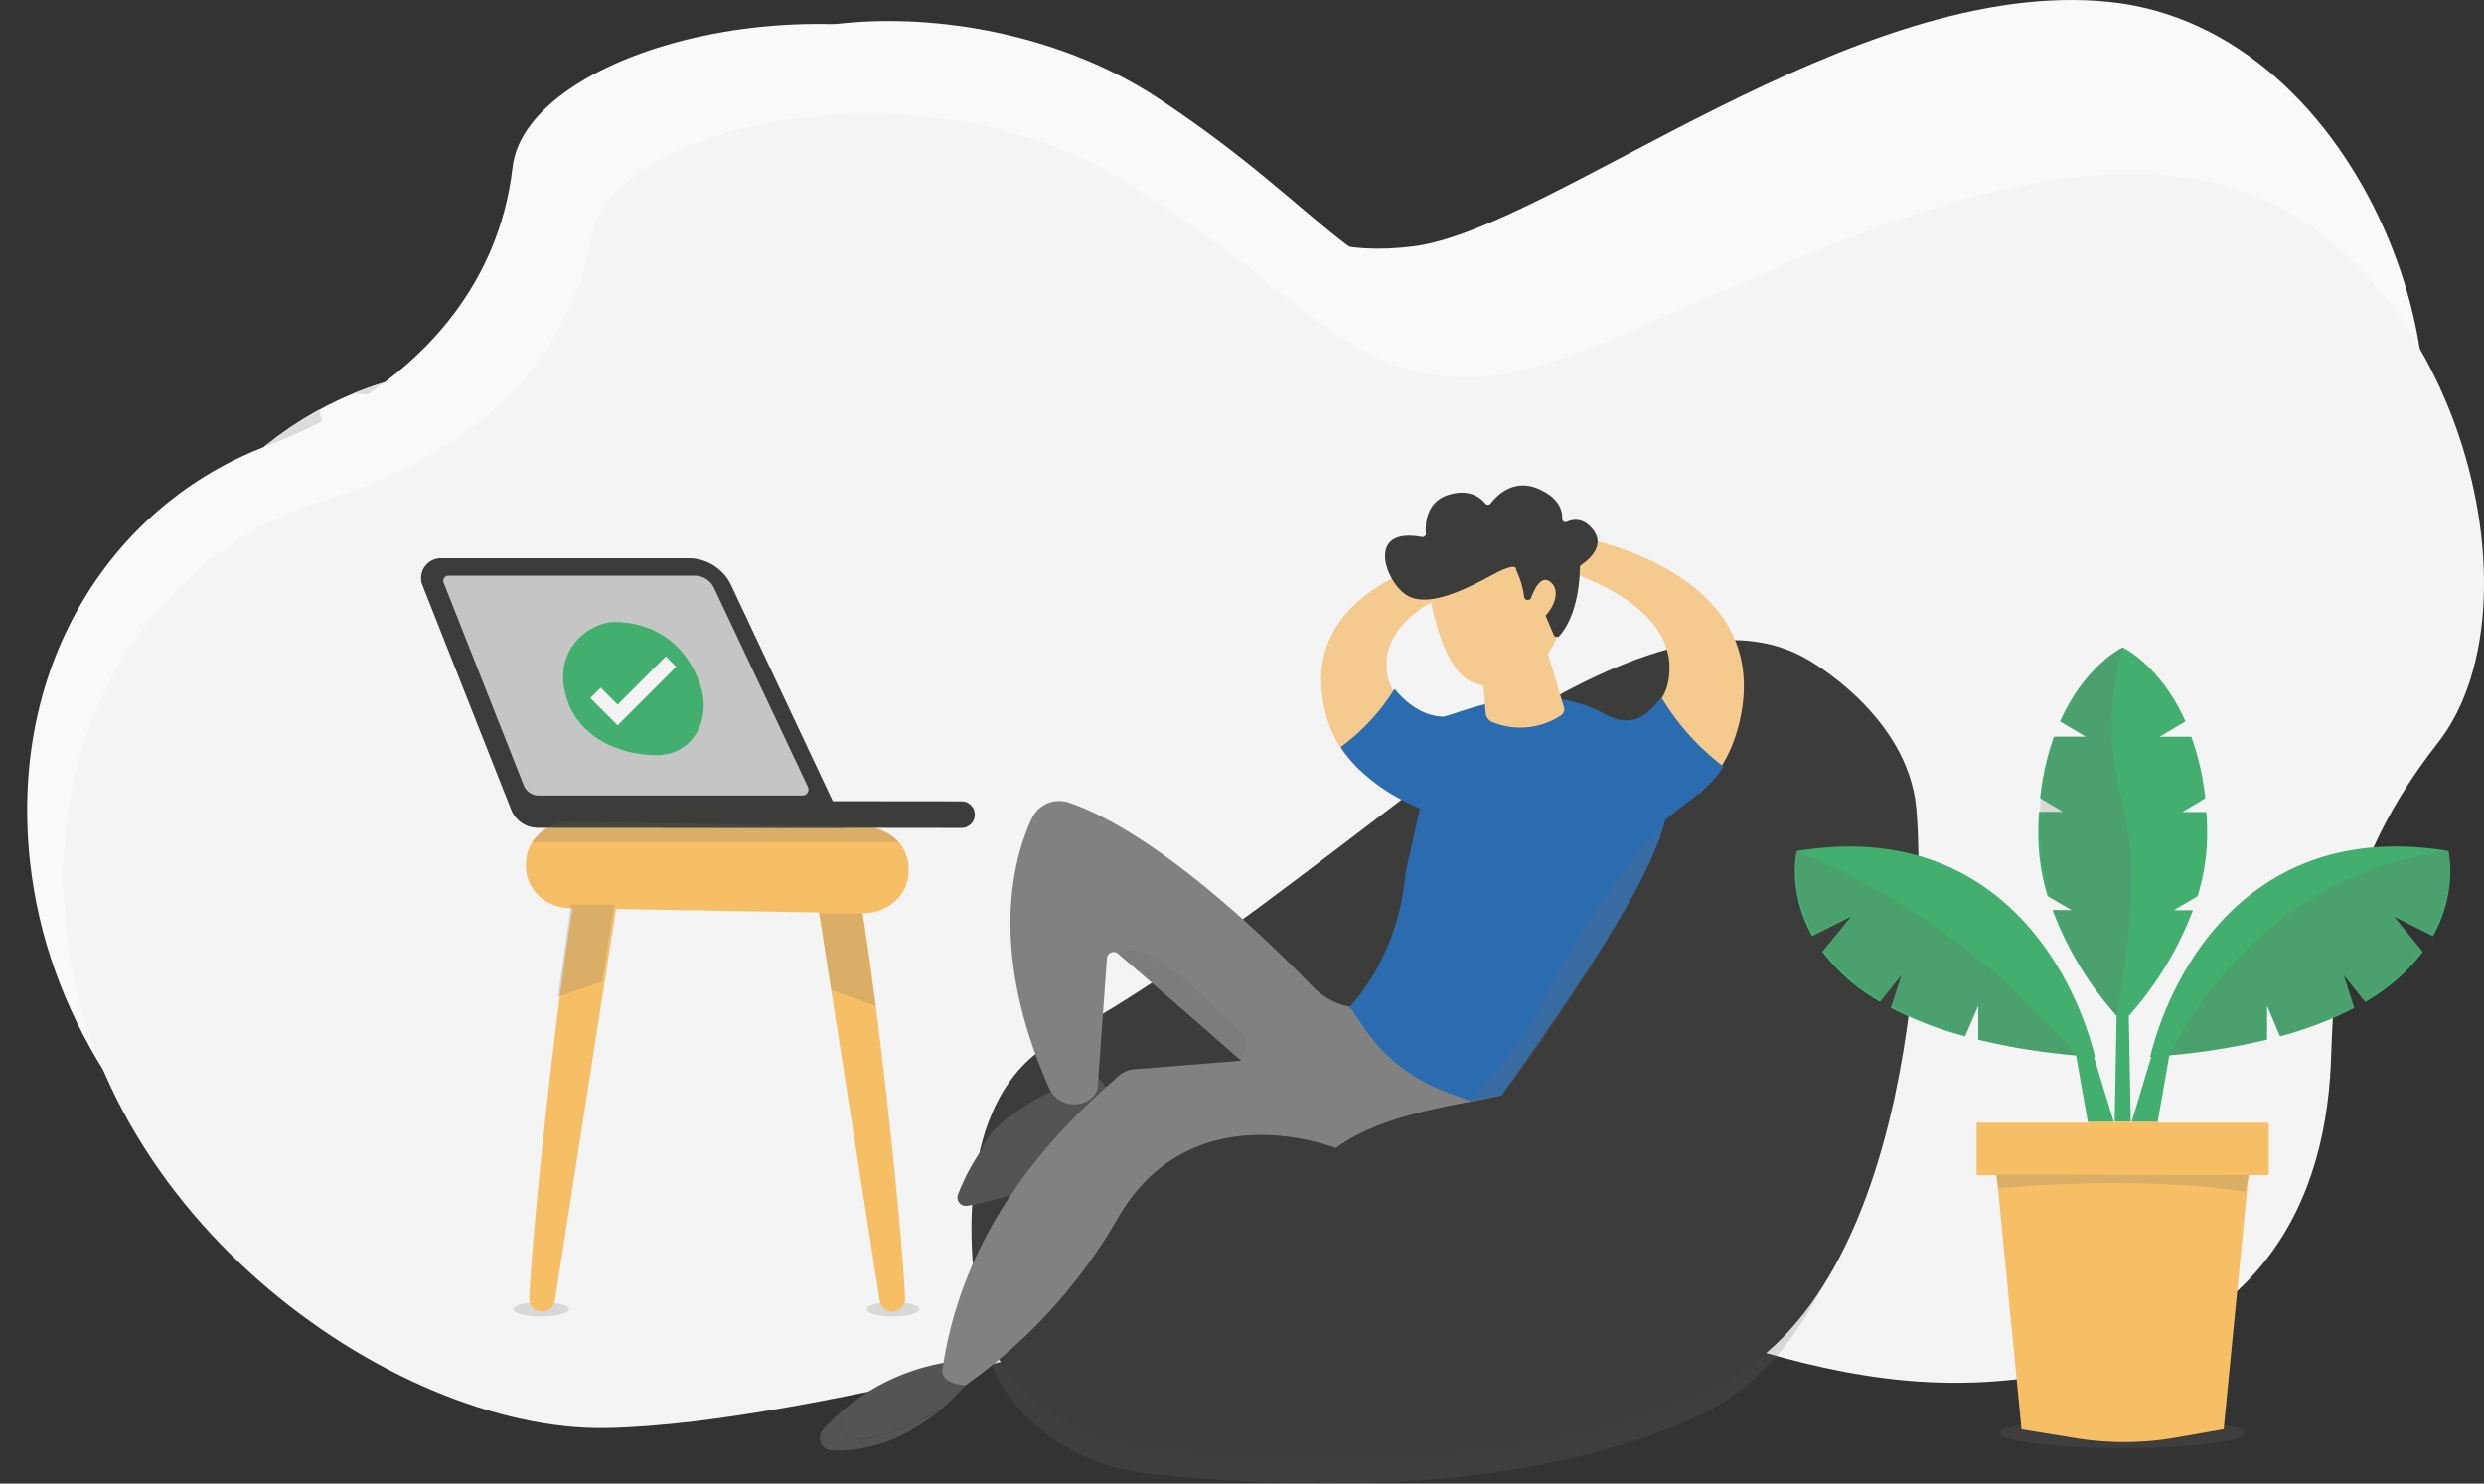 <svg xmlns="http://www.w3.org/2000/svg" xmlns:xlink="http://www.w3.org/1999/xlink" viewBox="0 0 574.46 343.2"><rect x="0" y="0" width="574.46" height="343.2" fill="#333333" stroke="none"/><defs><style>.cls-1{fill:#f9f9f9;}.cls-1,.cls-5,.cls-6{mix-blend-mode:multiply;}.cls-2{isolation:isolate;}.cls-3{clip-path:url(#clip-path);}.cls-4{fill:#dcdcdc;}.cls-5{fill:#f4f4f4;}.cls-6{fill:#6a6a69;opacity:0.2;}.cls-7{fill:#f6bf66;}.cls-8{fill:#3c3c3b;}.cls-9{fill:#c5c5c5;}.cls-10{fill:#545454;}.cls-11{fill:#818180;}.cls-12{fill:#2b6cb0;}.cls-13{fill:#f5ca8f;}.cls-14{fill:none;}.cls-15{fill:#42af6f;}.cls-16{fill:#f3f3f3;}</style><clipPath id="clip-path"><path id="SVGID" class="cls-1" d="M29,172.62c.74-43.69,28-75.49,62.18-84.83s54.9-29.91,60.68-55.36c7.34-32.33,74.48-37,115.72-9.88s46.39,45.91,76.9,45S447.14,17.76,501.64,28.61s72.29,92.94,45.75,123.76-28.91,58.39-27.48,72-24,61.55-76.59,64.23S352,255.77,312.88,261.37,187,291.43,140.52,291.05,27.83,240.66,29,172.62Z"/></clipPath></defs><title>startpage-focus-application_1</title><g class="cls-2"><g id="Ebene_2" data-name="Ebene 2"><g id="Ebene_2-2" data-name="Ebene 2"><path id="SVGID-2" data-name="SVGID" class="cls-1" d="M29,172.62c.74-43.69,28-75.49,62.18-84.83s54.9-29.91,60.68-55.36c7.34-32.33,74.48-37,115.72-9.88s46.39,45.91,76.9,45S447.14,17.76,501.64,28.61s72.29,92.94,45.75,123.76-28.91,58.39-27.48,72-24,61.55-76.59,64.23S352,255.77,312.88,261.37,187,291.43,140.52,291.05,27.83,240.66,29,172.62Z"/><g class="cls-3"><path class="cls-4" d="M85.91,48.76c-.84.6-1.66,1.23-2.45,1.88L72.35,48.18a56.36,56.36,0,0,0-5.07,6.12l4.47,10.44a46.37,46.37,0,0,0-2.59,5.65L58.34,73.81A57.82,57.82,0,0,0,57,81.65l9.08,6.8a46.11,46.11,0,0,0,.58,6.19L59,103a55.57,55.57,0,0,0,2.76,7.44l11.29,1.36c.54.87,1.1,1.74,1.7,2.59s1.24,1.66,1.89,2.46L74.18,128A55.42,55.42,0,0,0,80.3,133l10.44-4.47a45.69,45.69,0,0,0,5.65,2.59L99.8,142a56.44,56.44,0,0,0,7.85,1.33l6.8-9.08a46,46,0,0,0,6.18-.58l8.38,7.67a55.7,55.7,0,0,0,7.45-2.76l1.35-11.29c.88-.54,1.74-1.1,2.59-1.7s1.67-1.24,2.46-1.88L154,126.14A55.42,55.42,0,0,0,159,120l-4.47-10.44a47.79,47.79,0,0,0,2.59-5.64L168,100.52a56.47,56.47,0,0,0,1.34-7.85l-9.08-6.8a46,46,0,0,0-.58-6.18l7.67-8.38a57.65,57.65,0,0,0-2.76-7.45l-11.3-1.35c-.53-.88-1.09-1.74-1.7-2.59s-1.23-1.66-1.88-2.46l2.46-11.11A56.36,56.36,0,0,0,146,41.28l-10.44,4.47a47.93,47.93,0,0,0-5.65-2.59l-3.41-10.81A56.72,56.72,0,0,0,118.67,31l-6.8,9.08a47.5,47.5,0,0,0-6.18.58L97.31,33a55.25,55.25,0,0,0-7.45,2.77L88.5,47.06C87.63,47.6,86.76,48.15,85.91,48.76Zm57,65.23a40.06,40.06,0,0,1-37.95,12.36l6.49-15.83a23.29,23.29,0,0,0,15.28-4.26,24.37,24.37,0,0,0,1.93-1.52Zm5.67-8.12L135.34,94.66a23.45,23.45,0,0,0-.53-16.43l13.24-10.72A40,40,0,0,1,148.56,105.87Zm-54.5-5.16a23.32,23.32,0,0,0,6,5.9l-4.44,16.58A40.08,40.08,0,0,1,73.25,90.41l16.93,1.27A23.18,23.18,0,0,0,94.06,100.71Zm48-41.3L127.32,68.5A23.46,23.46,0,0,0,113,63.74l-6.19-16.11A40.08,40.08,0,0,1,142,59.41Zm-45-8.93,4,16.61c-.51.3-1,.62-1.5,1A23.22,23.22,0,0,0,91,79.57l-17.33.91A39.88,39.88,0,0,1,90,54.5,40.85,40.85,0,0,1,97.06,50.48Z"/><path class="cls-4" d="M546.78,70.06c-.42,0-.83,0-1.24.09l-3.17-3.24a21.88,21.88,0,0,0-3,.94l-.78,4.47a17.61,17.61,0,0,0-2.1,1.32l-4.36-1.22a22.58,22.58,0,0,0-2.16,2.33L531.48,79a19.18,19.18,0,0,0-1.16,2.2l-4.39,1.12a21.43,21.43,0,0,0-.7,3.1l3.48,2.92c0,.41,0,.82,0,1.24s0,.82.09,1.23L525.56,94a22.17,22.17,0,0,0,.94,3l4.47.78a16.84,16.84,0,0,0,1.32,2.1l-1.22,4.37a24,24,0,0,0,2.34,2.16l4.25-1.56a17.73,17.73,0,0,0,2.2,1.16l1.13,4.39a21,21,0,0,0,3.09.71l2.92-3.49c.41,0,.82,0,1.24,0s.82-.05,1.23-.09l3.18,3.24a20.86,20.86,0,0,0,3-.94l.79-4.46a18,18,0,0,0,2.09-1.33l4.37,1.22a25,25,0,0,0,2.16-2.33l-1.56-4.26a18.34,18.34,0,0,0,1.16-2.19l4.4-1.13a22.84,22.84,0,0,0,.7-3.1l-3.48-2.92c0-.41,0-.82,0-1.23s0-.83-.09-1.24l3.25-3.18a23.66,23.66,0,0,0-.94-3l-4.47-.78a19.07,19.07,0,0,0-1.33-2.1l1.22-4.36a20.7,20.7,0,0,0-2.33-2.16l-4.26,1.55a19,19,0,0,0-2.19-1.16L554,67.28a21.43,21.43,0,0,0-3.1-.7L548,70.06C547.61,70.05,547.19,70,546.78,70.06Zm4.82,34.26a16.61,16.61,0,0,1-3.47.52,15.94,15.94,0,0,1-11.93-4.67l5.63-3.88a9.29,9.29,0,0,0,6,1.91c.33,0,.66,0,1-.08Zm3.66-1.48-2-6.63a9.39,9.39,0,0,0,3.41-5.61l6.77-.7A16,16,0,0,1,555.26,102.84Zm-17.1-13.62a9.19,9.19,0,0,0,.73,3.29l-5.1,4.58a16,16,0,0,1-.34-15.86l5.38,4.12A9.4,9.4,0,0,0,538.16,89.22Zm25.06-3.34-6.9-.18A9.42,9.42,0,0,0,552.55,81L554,74.23A16,16,0,0,1,563.22,85.88ZM550.13,73.07l-2.27,6.44q-.36,0-.72,0a9.27,9.27,0,0,0-5.38,2l-6-3.48a15.94,15.94,0,0,1,11.13-5.13A16.55,16.55,0,0,1,550.13,73.07Z"/><path class="cls-4" d="M19,121.4c-.56.4-1.09.82-1.62,1.24L10.09,121a36.32,36.32,0,0,0-3.34,4l2.94,6.87A30.25,30.25,0,0,0,8,135.63L.88,137.88A36.12,36.12,0,0,0,0,143l6,4.47a32.76,32.76,0,0,0,.38,4.07l-5,5.51A35.73,35.73,0,0,0,3.13,162l7.42.89c.36.57.72,1.14,1.12,1.7s.81,1.1,1.24,1.62l-1.62,7.3a37.37,37.37,0,0,0,4,3.34l6.87-2.94a30.25,30.25,0,0,0,3.71,1.7l2.25,7.12a37.31,37.31,0,0,0,5.16.87l4.47-6a29.33,29.33,0,0,0,4.07-.38l5.51,5a37.62,37.62,0,0,0,4.9-1.82l.89-7.43c.57-.35,1.14-.72,1.7-1.12s1.09-.81,1.62-1.24l7.3,1.62a36,36,0,0,0,3.33-4l-2.93-6.87a31,31,0,0,0,1.7-3.71L73,155.45a36.12,36.12,0,0,0,.88-5.16l-6-4.48a32.78,32.78,0,0,0-.38-4.06l5-5.51a35.73,35.73,0,0,0-1.82-4.9l-7.42-.89c-.36-.58-.72-1.15-1.12-1.71s-.81-1.09-1.24-1.61l1.62-7.31a38.49,38.49,0,0,0-4-3.33l-6.87,2.94A31.89,31.89,0,0,0,48,117.72l-2.25-7.11a37.33,37.33,0,0,0-5.16-.88l-4.47,6a31,31,0,0,0-4.07.39l-5.51-5a37.62,37.62,0,0,0-4.9,1.82l-.89,7.43C20.14,120.64,19.57,121,19,121.4Zm37.47,42.91a27,27,0,0,1-4.31,3.84,26.31,26.31,0,0,1-20.65,4.29L35.79,162a15.37,15.37,0,0,0,10.05-2.8,14.07,14.07,0,0,0,1.27-1ZM60.21,159l-8.69-7.37a15.44,15.44,0,0,0-.35-10.81l8.71-7A26.32,26.32,0,0,1,60.21,159Zm-35.84-3.39a15.19,15.19,0,0,0,4,3.87l-2.92,10.91A26.38,26.38,0,0,1,10.68,148.8l11.14.84A15.2,15.2,0,0,0,24.37,155.58Zm31.55-27.17-9.68,6a15.42,15.42,0,0,0-9.45-3.13l-4.07-10.6A26.37,26.37,0,0,1,55.92,128.41Zm-29.58-5.87L29,133.46c-.33.2-.66.41-1,.64a15.33,15.33,0,0,0-5.66,7.57l-11.4.6a26.25,26.25,0,0,1,10.73-17.09A27.29,27.29,0,0,1,26.34,122.54Z"/><path class="cls-4" d="M489.68,18.42c-.56.4-1.1.82-1.62,1.24l-7.3-1.61a36.32,36.32,0,0,0-3.34,4l2.94,6.87a30.25,30.25,0,0,0-1.7,3.71l-7.12,2.25a37.56,37.56,0,0,0-.87,5.16l6,4.47A29.33,29.33,0,0,0,477,48.6l-5,5.51a37.09,37.09,0,0,0,1.82,4.9l7.43.89c.35.57.72,1.14,1.12,1.7s.81,1.09,1.23,1.62L482,70.52a37.27,37.27,0,0,0,4,3.34l6.87-2.94a30.25,30.25,0,0,0,3.71,1.7l2.25,7.12a37.56,37.56,0,0,0,5.16.87l4.47-6a29.33,29.33,0,0,0,4.07-.38l5.51,5a35.67,35.67,0,0,0,4.9-1.81l.89-7.43c.58-.35,1.15-.72,1.7-1.12s1.1-.81,1.62-1.24l7.31,1.62a38.38,38.38,0,0,0,3.33-4l-2.94-6.87a31.69,31.69,0,0,0,1.7-3.71l7.12-2.25a39.17,39.17,0,0,0,.88-5.16l-6-4.48a29.33,29.33,0,0,0-.38-4.06l5.05-5.51a37.09,37.09,0,0,0-1.82-4.9L534,27.47c-.35-.58-.72-1.15-1.12-1.71s-.81-1.09-1.23-1.61l1.61-7.31a37.17,37.17,0,0,0-4-3.33l-6.87,2.94a31.89,31.89,0,0,0-3.71-1.71l-2.25-7.11a37.58,37.58,0,0,0-5.16-.88l-4.47,6a32.76,32.76,0,0,0-4.07.38l-5.51-5a37.09,37.09,0,0,0-4.9,1.82l-.89,7.43C490.8,17.66,490.23,18,489.68,18.42Zm37.47,42.9a26.63,26.63,0,0,1-4.32,3.85,26.28,26.28,0,0,1-20.64,4.29l4.27-10.41a15.37,15.37,0,0,0,10.05-2.8c.44-.32.87-.66,1.27-1ZM530.88,56l-8.69-7.38a15.41,15.41,0,0,0-.35-10.8l8.7-7A26.32,26.32,0,0,1,530.88,56ZM495,52.6a15.22,15.22,0,0,0,4,3.87l-2.92,10.91a26.36,26.36,0,0,1-14.75-21.56l11.14.84A15.5,15.5,0,0,0,495,52.6Zm31.56-27.17-9.68,6a15.42,15.42,0,0,0-9.45-3.13l-4.08-10.6A26.39,26.39,0,0,1,526.59,25.43ZM497,19.56l2.66,10.92c-.33.2-.66.41-1,.64A15.31,15.31,0,0,0,493,38.69l-11.4.6A26.21,26.21,0,0,1,492.36,22.2,26.55,26.55,0,0,1,497,19.56Z"/><path class="cls-4" d="M551,117.81c-.3-.11-.61-.21-.91-.3l-1.32-3.28a17,17,0,0,0-2.46-.22l-1.89,3a13.6,13.6,0,0,0-1.91.32l-2.77-2.17a17,17,0,0,0-2.25,1l-.15,3.52a15.82,15.82,0,0,0-1.48,1.23l-3.5-.49a18.25,18.25,0,0,0-1.42,2l1.64,3.13c-.13.29-.26.59-.37.89s-.21.61-.3.92l-3.28,1.32a17,17,0,0,0-.22,2.46l3,1.89a13.46,13.46,0,0,0,.32,1.9l-2.17,2.78a16.85,16.85,0,0,0,1,2.24l3.52.15a16,16,0,0,0,1.23,1.49l-.49,3.49a17.08,17.08,0,0,0,2,1.43l3.13-1.64c.29.13.59.25.89.36s.61.21.92.3l1.32,3.28a17.05,17.05,0,0,0,2.46.23l1.89-3a15.09,15.09,0,0,0,1.9-.33l2.78,2.17a16.79,16.79,0,0,0,2.24-1l.15-3.53a13.32,13.32,0,0,0,1.49-1.23l3.49.49a17,17,0,0,0,1.43-2l-1.64-3.14c.13-.29.25-.58.36-.89s.21-.6.3-.91l3.28-1.32a17.05,17.05,0,0,0,.23-2.46l-3-1.89a15.24,15.24,0,0,0-.33-1.91l2.17-2.77a19,19,0,0,0-1-2.25l-3.53-.15a13.22,13.22,0,0,0-1.23-1.48L557,118a18.13,18.13,0,0,0-2-1.42l-3.14,1.64C551.56,118.05,551.27,117.92,551,117.81Zm-6.71,26.07a12.47,12.47,0,0,1-9.84-7.56l5.2-1.12a7.22,7.22,0,0,0,3.77,3.17,7,7,0,0,0,.74.23Zm3.07,0,.56-5.36a7.28,7.28,0,0,0,4.11-3l5.08,1.51A12.46,12.46,0,0,1,547.32,143.91ZM539.07,129a7.27,7.27,0,0,0-.45,2.58l-5,1.78a12.43,12.43,0,0,1,4.47-11.51l2.65,4.56A7.39,7.39,0,0,0,539.07,129Zm19,5-4.92-2.18a7.3,7.3,0,0,0-1.3-4.52l3-4.41A12.43,12.43,0,0,1,558.09,134.07ZM552.48,121l-3.55,4c-.16-.08-.33-.15-.51-.22a7.19,7.19,0,0,0-4.46-.18l-3.28-4.29a12.45,12.45,0,0,1,9.53-.38A13.27,13.27,0,0,1,552.48,121Z"/><path class="cls-4" d="M513.11,86.35c-.31-.11-.61-.21-.92-.3l-1.32-3.28a18.58,18.58,0,0,0-2.46-.22l-1.89,3a15.09,15.09,0,0,0-1.9.33l-2.78-2.18a19.06,19.06,0,0,0-2.25,1l-.15,3.52A14.5,14.5,0,0,0,498,89.48l-3.49-.5A17.08,17.08,0,0,0,493,91l1.64,3.13c-.13.29-.26.59-.37.89s-.21.61-.3.92l-3.28,1.32a18.58,18.58,0,0,0-.22,2.46l3,1.89a15.09,15.09,0,0,0,.33,1.9l-2.18,2.78a19.06,19.06,0,0,0,1,2.25l3.52.14a14.62,14.62,0,0,0,1.24,1.49l-.5,3.49a17.08,17.08,0,0,0,2,1.43l3.13-1.64.89.37c.31.11.61.21.92.3l1.32,3.27a17.05,17.05,0,0,0,2.46.23l1.89-3a15.09,15.09,0,0,0,1.9-.33l2.78,2.18a19.06,19.06,0,0,0,2.25-1l.14-3.52a14.62,14.62,0,0,0,1.49-1.24l3.49.5a18,18,0,0,0,1.43-2L521.41,106c.13-.3.25-.59.37-.89s.21-.61.3-.92l3.28-1.32a18.58,18.58,0,0,0,.22-2.46l-3-1.89a15.09,15.09,0,0,0-.33-1.9l2.18-2.78a19.06,19.06,0,0,0-1-2.25l-3.52-.15A14.5,14.5,0,0,0,518.65,90l.5-3.49a18,18,0,0,0-2-1.43L514,86.72C513.7,86.59,513.41,86.46,513.11,86.35Zm-6.72,26.07a12,12,0,0,1-2.65-.66,12.42,12.42,0,0,1-7.19-6.9l5.2-1.12a7.16,7.16,0,0,0,3.78,3.17,6.18,6.18,0,0,0,.73.23Zm3.08,0,.55-5.36a7.33,7.33,0,0,0,4.12-3l5.07,1.51A12.46,12.46,0,0,1,509.47,112.45Zm-8.26-14.88a7.5,7.5,0,0,0-.45,2.58l-5,1.78a12.5,12.5,0,0,1,4.47-11.51L502.85,95A7.26,7.26,0,0,0,501.21,97.57Zm19,5-4.91-2.17A7.27,7.27,0,0,0,514,95.92l3-4.42A12.45,12.45,0,0,1,520.23,102.61Zm-5.61-13.1-3.55,4c-.16-.08-.33-.15-.51-.22a7.34,7.34,0,0,0-4.46-.18l-3.28-4.28a12.41,12.41,0,0,1,9.53-.38A12.22,12.22,0,0,1,514.62,89.51Z"/><path class="cls-4" d="M185.16,62.93c-.41.29-.8.6-1.18.91l-5.34-1.18a26.06,26.06,0,0,0-2.44,2.94l2.15,5a21.51,21.51,0,0,0-1.25,2.72L171.9,75a26.88,26.88,0,0,0-.64,3.78L175.62,82a22.94,22.94,0,0,0,.28,3l-3.69,4a28.22,28.22,0,0,0,1.33,3.59l5.43.65c.26.42.53.83.82,1.24s.6.8.91,1.19L179.52,101a27.17,27.17,0,0,0,2.94,2.44l5-2.15a23,23,0,0,0,2.72,1.24l1.64,5.21a28.14,28.14,0,0,0,3.78.64l3.27-4.37a22.94,22.94,0,0,0,3-.28l4,3.69a26.78,26.78,0,0,0,3.59-1.33l.65-5.43c.42-.26.83-.53,1.24-.82s.8-.59,1.18-.9l5.35,1.18a27.28,27.28,0,0,0,2.44-3l-2.15-5a23.56,23.56,0,0,0,1.24-2.71l5.2-1.65a26.77,26.77,0,0,0,.65-3.77l-4.37-3.27a22.93,22.93,0,0,0-.28-3l3.69-4A28.09,28.09,0,0,0,223,70.2l-5.43-.65c-.26-.42-.53-.84-.82-1.25s-.59-.8-.9-1.18L217,61.78a26.16,26.16,0,0,0-3-2.44l-5,2.15a22,22,0,0,0-2.71-1.25L204.69,55a26.74,26.74,0,0,0-3.77-.64l-3.27,4.36a22.93,22.93,0,0,0-3,.28l-4-3.69a28.09,28.09,0,0,0-3.58,1.33l-.65,5.44C186,62.37,185.57,62.64,185.16,62.93Zm27.41,31.38a19.26,19.26,0,0,1-18.26,6l3.13-7.62a11.27,11.27,0,0,0,7.35-2,11,11,0,0,0,.92-.74Zm2.73-3.9L208.94,85a11.27,11.27,0,0,0-.26-7.9L215.05,72A19.3,19.3,0,0,1,215.3,90.41Zm-26.22-2.48A11.17,11.17,0,0,0,192,90.76l-2.14,8a19.29,19.29,0,0,1-7.3-6.19A19.05,19.05,0,0,1,179.07,83l8.14.61A11.22,11.22,0,0,0,189.08,87.93Zm23.08-19.87-7.08,4.37a11.32,11.32,0,0,0-6.92-2.29l-3-7.75A19.28,19.28,0,0,1,212.16,68.06Zm-21.64-4.3,1.95,8c-.24.15-.49.3-.72.47a11.22,11.22,0,0,0-4.14,5.53l-8.34.44a19.4,19.4,0,0,1,11.25-14.43Z"/></g><path class="cls-1" d="M6.9,199C2,152.71,26.65,116.43,61.59,103.2s53.79-37,56.94-64.46S192.45-7.72,239.6,17s55,44,87.16,40S428.85-5.69,487.88.45s88.54,91.19,64.49,126.37S532.77,191,532.69,205.6c-.17,35.57-17.34,67.41-72.61,75.4s-100.82-25.73-141.45-16-129.18,44.1-178.37,48.25S14.55,271,6.9,199Z"/><path class="cls-5" d="M14.7,207.38c-1.81-46.49,25.22-81,61-91.9S131.82,82.11,136.8,55s76.86-41.41,122.25-13.63,52,47.57,84.29,45.77S449.39,31.4,507.88,41.47s82.24,96.92,55.89,130.41-23.85,62.73-24.9,77.28c-2.56,35.48-21.81,66.11-77.5,70.38s-98.87-32.42-140.06-25.41-131.84,35.36-181.2,36.21S17.51,279.78,14.7,207.38Z"/><ellipse class="cls-6" cx="125.17" cy="302.88" rx="6.47" ry="1.68"/><ellipse class="cls-6" cx="206.54" cy="302.88" rx="6.07" ry="1.68"/><path class="cls-7" d="M133.66,204.9c-2,3-10,70.49-11.27,95.42a2.94,2.94,0,0,0,3,3.09h0a3,3,0,0,0,2.92-2.5l14.64-93.86Z"/><path class="cls-7" d="M198.05,204.9c2,3,10,70.49,11.27,95.42a2.94,2.94,0,0,1-2.95,3.09h0a3,3,0,0,1-2.92-2.5L188.8,207.05Z"/><path class="cls-7" d="M210.1,201.39l0,.68c-.28,5.2-5,9.27-10.58,9.18h0l-10-.17-47-.8-10-.17h-.65c-5.71-.1-10.28-4.44-10.23-9.73v-.74a9,9,0,0,1,1.42-4.77,10.57,10.57,0,0,1,9.2-4.8l67.73,1.21a10.73,10.73,0,0,1,7.91,3.59A9.2,9.2,0,0,1,210.1,201.39Z"/><path class="cls-8" d="M222.6,191.53h-.15l-68.73-.08a3.08,3.08,0,1,1,0-6.15l68.72.07a3.08,3.08,0,0,1,.15,6.15Z"/><path class="cls-8" d="M102,129.14h57.23a10.89,10.89,0,0,1,9.86,6.25L195.5,191.5H124.38a6.64,6.64,0,0,1-6.17-4.2L97.7,135.39A4.57,4.57,0,0,1,102,129.14Z"/><path class="cls-9" d="M103.71,133.16h56.91a5,5,0,0,1,4.52,2.87l21.7,46a1.4,1.4,0,0,1-1.27,2h-61a3.69,3.69,0,0,1-3.44-2.34L102.6,134.8A1.2,1.2,0,0,1,103.71,133.16Z"/><path class="cls-6" d="M413.39,170.64s22.27,11.93,24.11,32.13.16,104-44.49,124.64c-44.18,20.42-101.57,16.1-126.38,13.62-22.63-2.25-35.17-17.12-38-27.36s-7.33-48.39,16.47-60.7,48.79-31.15,73.77-49.51S386.69,155.14,413.39,170.64Z"/><path class="cls-8" d="M418.23,152.69s23,12.77,24.95,34.37.16,111.28-46.05,133.36S289.75,337.4,266.34,335s-36.4-18.33-39.3-29.28-7.58-51.77,17.05-64.94,50.5-33.33,76.35-53S390.59,136.11,418.23,152.69Z"/><path class="cls-10" d="M251.35,248.22s6.22.33,7,13.13c0,0-14.43,12.93-33.91,16-1.46.23,2-10,2.57-11.36C229.51,259.4,237.41,255.16,251.35,248.22Z"/><path class="cls-11" d="M321.4,233.18h-6.24a16,16,0,0,1-11.46-4.84c-10.31-10.65-36.09-35.71-56.51-42.68a7,7,0,0,0-8.54,3.61c-4.26,9.09-10.25,30.27,3.92,62.32a6.36,6.36,0,0,0,9.18,2.95,5.2,5.2,0,0,0,2.06-2.48L256,221.69a1.55,1.55,0,0,1,2.56-1.07c7.23,6.22,29,25,34,29.84C298.56,256.26,328.92,252.73,321.4,233.18Z"/><path class="cls-10" d="M194.51,326.59a49.32,49.32,0,0,1,26.91-11.78l4.28,2.61A46.62,46.62,0,0,1,218,325.7c-4.58,2.66-11.65,6.26-17.52,7C194.77,333.5,193.93,330.06,194.51,326.59Z"/><path class="cls-10" d="M227,266c3.39,1.09,4.88,5.89,13.48,2.72a75.7,75.7,0,0,0,17.68-9.32c.07.62.13,1.27.18,2,0,0-15.21,14.46-34.69,17.54a1.94,1.94,0,0,1-2.1-2.61A48.85,48.85,0,0,1,227,266Z"/><path class="cls-10" d="M190.37,330.7a43.52,43.52,0,0,1,4.14-4.11c-.58,3.47.26,6.91,6,6.15,5.87-.78,12.94-4.38,17.52-7-5.74,4.9-14.48,10.09-25.5,9.79A2.89,2.89,0,0,1,190.37,330.7Z"/><path class="cls-11" d="M320.92,242.67l-58,4.64a6.62,6.62,0,0,0-4.39,1.73c-7.42,6.81-35.07,29.6-40.54,67.62,0,0-1.06,3.26,5.29,3.81a121.89,121.89,0,0,0,35.06-38.36c17-30.05,50.57-16.52,50.57-16.52,11-8,26.65-9.58,38.41-12.24Z"/><path class="cls-12" d="M312.13,232.89s11.32-11.21,12.93-31.08c0,0,7.91-35.82,9.06-36.1,4.88-1.22,21.64-9,37.31-.38,2.14,1.17,5.41,2.27,8.95,0,2.37-1.53,1.54,8.59,3.5,11.27,7.72,10.57-6.42,34.22-36.56,76.74l-7.22,1.38-5.7-2.12a39.52,39.52,0,0,1-18.91-14.79Z"/><path class="cls-13" d="M360.76,131.62s27,7.29,25.25,24.41a11.92,11.92,0,0,1-3.5,7.78A64,64,0,0,0,393,183.5c4.51-4.17,8.05-10,9.62-18.06,6.84-35.13-40.28-41.78-40.28-41.78Z"/><path class="cls-12" d="M366.52,168.16l-5.59,31.11s14.38,10.93,16.95,2.23c4.16-14.09,14.49-14.5,20.73-24.16a56.11,56.11,0,0,1-14.37-16C375.39,172.54,366.52,168.16,366.52,168.16Z"/><path class="cls-13" d="M342.85,134.19S319.2,140.4,320.72,155a9.94,9.94,0,0,0,3.06,6.62,53.76,53.76,0,0,1-9.21,16.76A27.21,27.21,0,0,1,306.13,163c-6-29.9,35.32-35.56,35.32-35.56Z"/><path class="cls-12" d="M337.92,165.08l4.85,26.24s-22.55-3.18-32.73-18.49a48,48,0,0,0,12.48-13.48C330.21,168.77,337.92,165.08,337.92,165.08Z"/><path class="cls-13" d="M357.11,148.35l4.57,15.25a1.68,1.68,0,0,1-.65,1.87,17,17,0,0,1-15.85,1.59,2.49,2.49,0,0,1-1.6-2.13l-1.09-13.29Z"/><path class="cls-13" d="M330.33,136s2.25,15.81,8.32,20.68,17.91,1.2,21.91-10.72l-8-20.39Z"/><path class="cls-8" d="M353.49,138.75a.78.78,0,0,1-1-.62,20.42,20.42,0,0,0-1.87-6.32s.58-2.07-5.25,1.06-14.57,7.74-19.71,5-10.11-16.13,3.16-13.64a.78.78,0,0,0,.93-.82c-.16-2.21.06-7.29,5.21-8.93,4.82-1.52,7.46.65,8.54,2a.79.79,0,0,0,1.22,0c1.45-1.89,5.37-5.9,11.14-3.36,4.75,2.1,5.49,5,5.42,6.85a.78.78,0,0,0,1.11.75c1.45-.67,3.8-1,6,1.79,3.1,3.88-1.33,7.25-2.66,8.14a.79.79,0,0,0-.36.64c0,2-.32,10.84-4.74,15.82a.79.79,0,0,1-1.31-.23l-3.41-8.11a.77.77,0,0,0-1-.44Z"/><path class="cls-13" d="M353.42,140.4s2.08-8.46,5.23-5.71-.82,8.79-4.44,9.94Z"/><path class="cls-6" d="M340.1,254.73S352.19,241.6,356.61,232s18.05-31.4,28.05-40.7c-4.89,15.6-26.27,48.35-37.34,62Z"/><rect class="cls-14" x="263.6" y="171.62" width="180.07" height="158.22"/><path class="cls-6" d="M258.59,220.62s3-1.84,7.18.29c8.19,4.16,15,12.81,21.17,17.5,3.22,2.43,0,7,0,7S263.72,224.41,258.59,220.62Z"/><path class="cls-15" d="M161.85,158.16c2.9,8.18-1.5,16.53-10,16.53s-17.95-4-20.8-13.14c-3.58-11.39,5.46-17.66,11-17.66C150.56,143.89,158.35,148.27,161.85,158.16Z"/><polygon class="cls-16" points="142.83 167.79 136.51 161.48 138.92 159.08 142.83 162.99 153.98 151.84 156.38 154.24 142.83 167.79"/><ellipse class="cls-6" cx="490.79" cy="331.5" rx="28.28" ry="3.49"/><path class="cls-7" d="M524.68,259.72v12.12H520l-5.74,58.78-11,1.93a69.84,69.84,0,0,1-23.48.1l-12.27-2-5.74-58.78h-4.65V259.72H482.9l0-.26h6l.08.26h.14v-.26h3.71v.26h.12l.09-.26h6l0,.26Z"/><path class="cls-15" d="M488.83,259.47h-6l-2.72-15.3q-7.69-.72-14.23-1.88l-.5-.1q-4-.74-7.67-1.62l-.2,0V232.6l-3,7-.05.13a84.6,84.6,0,0,1-17.16-6.56l.12-.41,2.32-7.18-4.68,5.84-.27.35a43.88,43.88,0,0,1-13.35-11.59l.31-.38,6.33-7.76-8.6,4.31-.4.19c-5.83-10.41-3.56-19.67-3.56-19.67,46-7.58,64.24,28.17,69,47.67l-.26,0Z"/><path class="cls-15" d="M508.22,207.31l-5.51,3.26h4.44A78.73,78.73,0,0,1,492.31,235l.46,24.43h-3.72L489.5,235l-.62-.72c-.11-.12-.22-.25-.32-.38a77.48,77.48,0,0,1-13.89-23.37h4.43l-5-2.92-.57-.34a49.74,49.74,0,0,1-2.15-14.16c0-1.83.05-3.6.17-5.31h5.56l-5.08-3-.22-.13A60.41,60.41,0,0,1,475,170.43h7.37l-5.59-3.33-.37-.21c4.49-10.15,10.8-14.88,13.36-16.46l.78-.47.15-.08.2-.11h0s8.76,4.11,14.51,17.13l-6,3.54h7.37A60.89,60.89,0,0,1,510,184.69l-5.33,3.15h5.58c.11,1.71.18,3.48.18,5.31A49.39,49.39,0,0,1,508.22,207.31Z"/><path class="cls-15" d="M562.66,216.55l-.36-.17-8.63-4.33,6.37,7.82.27.32A44.12,44.12,0,0,1,547,231.78l-.08-.09-4.88-6.1,2.4,7.54,0,.05c-1.08.57-2.21,1.13-3.41,1.67a1,1,0,0,1-.29.14,90.41,90.41,0,0,1-13.45,4.75l-3-7.14v7.94l-.18,0a156.07,156.07,0,0,1-22.42,3.6L499,259.47h-6l4.5-14.94-.26,0c4.77-19.5,23-55.25,69-47.67C566.22,196.88,568.49,206.14,562.66,216.55Z"/><path class="cls-6" d="M461.55,271.71l58.48.13-.86,3.85s-10.44-2.07-31.2-2c-14.66.06-25.89,1.2-25.89,1.2Z"/><path class="cls-6" d="M562.3,216.38l-8.63-4.33,6.37,7.82a45.42,45.42,0,0,1-13.16,11.82l-4.88-6.1,2.4,7.54c-1.08.59-2.21,1.17-3.38,1.72a1,1,0,0,1-.29.14,90.41,90.41,0,0,1-13.45,4.75l-3-7.14v7.94l-.18,0a156.07,156.07,0,0,1-22.42,3.6s18.37-41.52,64.56-47.29A31.33,31.33,0,0,1,562.3,216.38Z"/><path class="cls-6" d="M480.14,244.17a131.55,131.55,0,0,1-14.23-1.88l-.5-.1c-2.56-.49-5.21-1.08-7.87-1.78V232.6l-3,7a87.64,87.64,0,0,1-17.09-6.84l2.32-7.18-4.68,5.84a44.86,44.86,0,0,1-13.31-11.62l6.33-7.76-8.6,4.31a32.86,32.86,0,0,1-4-19.48S452,210.08,480.14,244.17Z"/><path class="cls-6" d="M489.5,235l-.62-.72c-.11-.12-.22-.25-.32-.38a72.58,72.58,0,0,1-13.5-23.37h4l-5-2.92a60,60,0,0,1-2.3-19.81l.23-3a59,59,0,0,1,3.32-14.39h7l-5.59-3.33c3.49-7.81,8.33-13.71,13-16.67l.78-.47.15-.08.2-.11h0c-6.35,25.58,1.43,34.18,2.06,49.18S489.5,235,489.5,235Z"/><polygon class="cls-6" points="189.46 211.26 199.47 211.26 202.53 232.67 192.24 229.06 189.46 211.26"/><polygon class="cls-6" points="142.05 209.26 132.04 209.26 128.98 230.67 139.27 227.06 142.05 209.26"/><path class="cls-6" d="M207.81,194.86H123a10.57,10.57,0,0,1,9.2-4.8l67.73,1.21A10.73,10.73,0,0,1,207.81,194.86Z"/></g></g></g></svg>